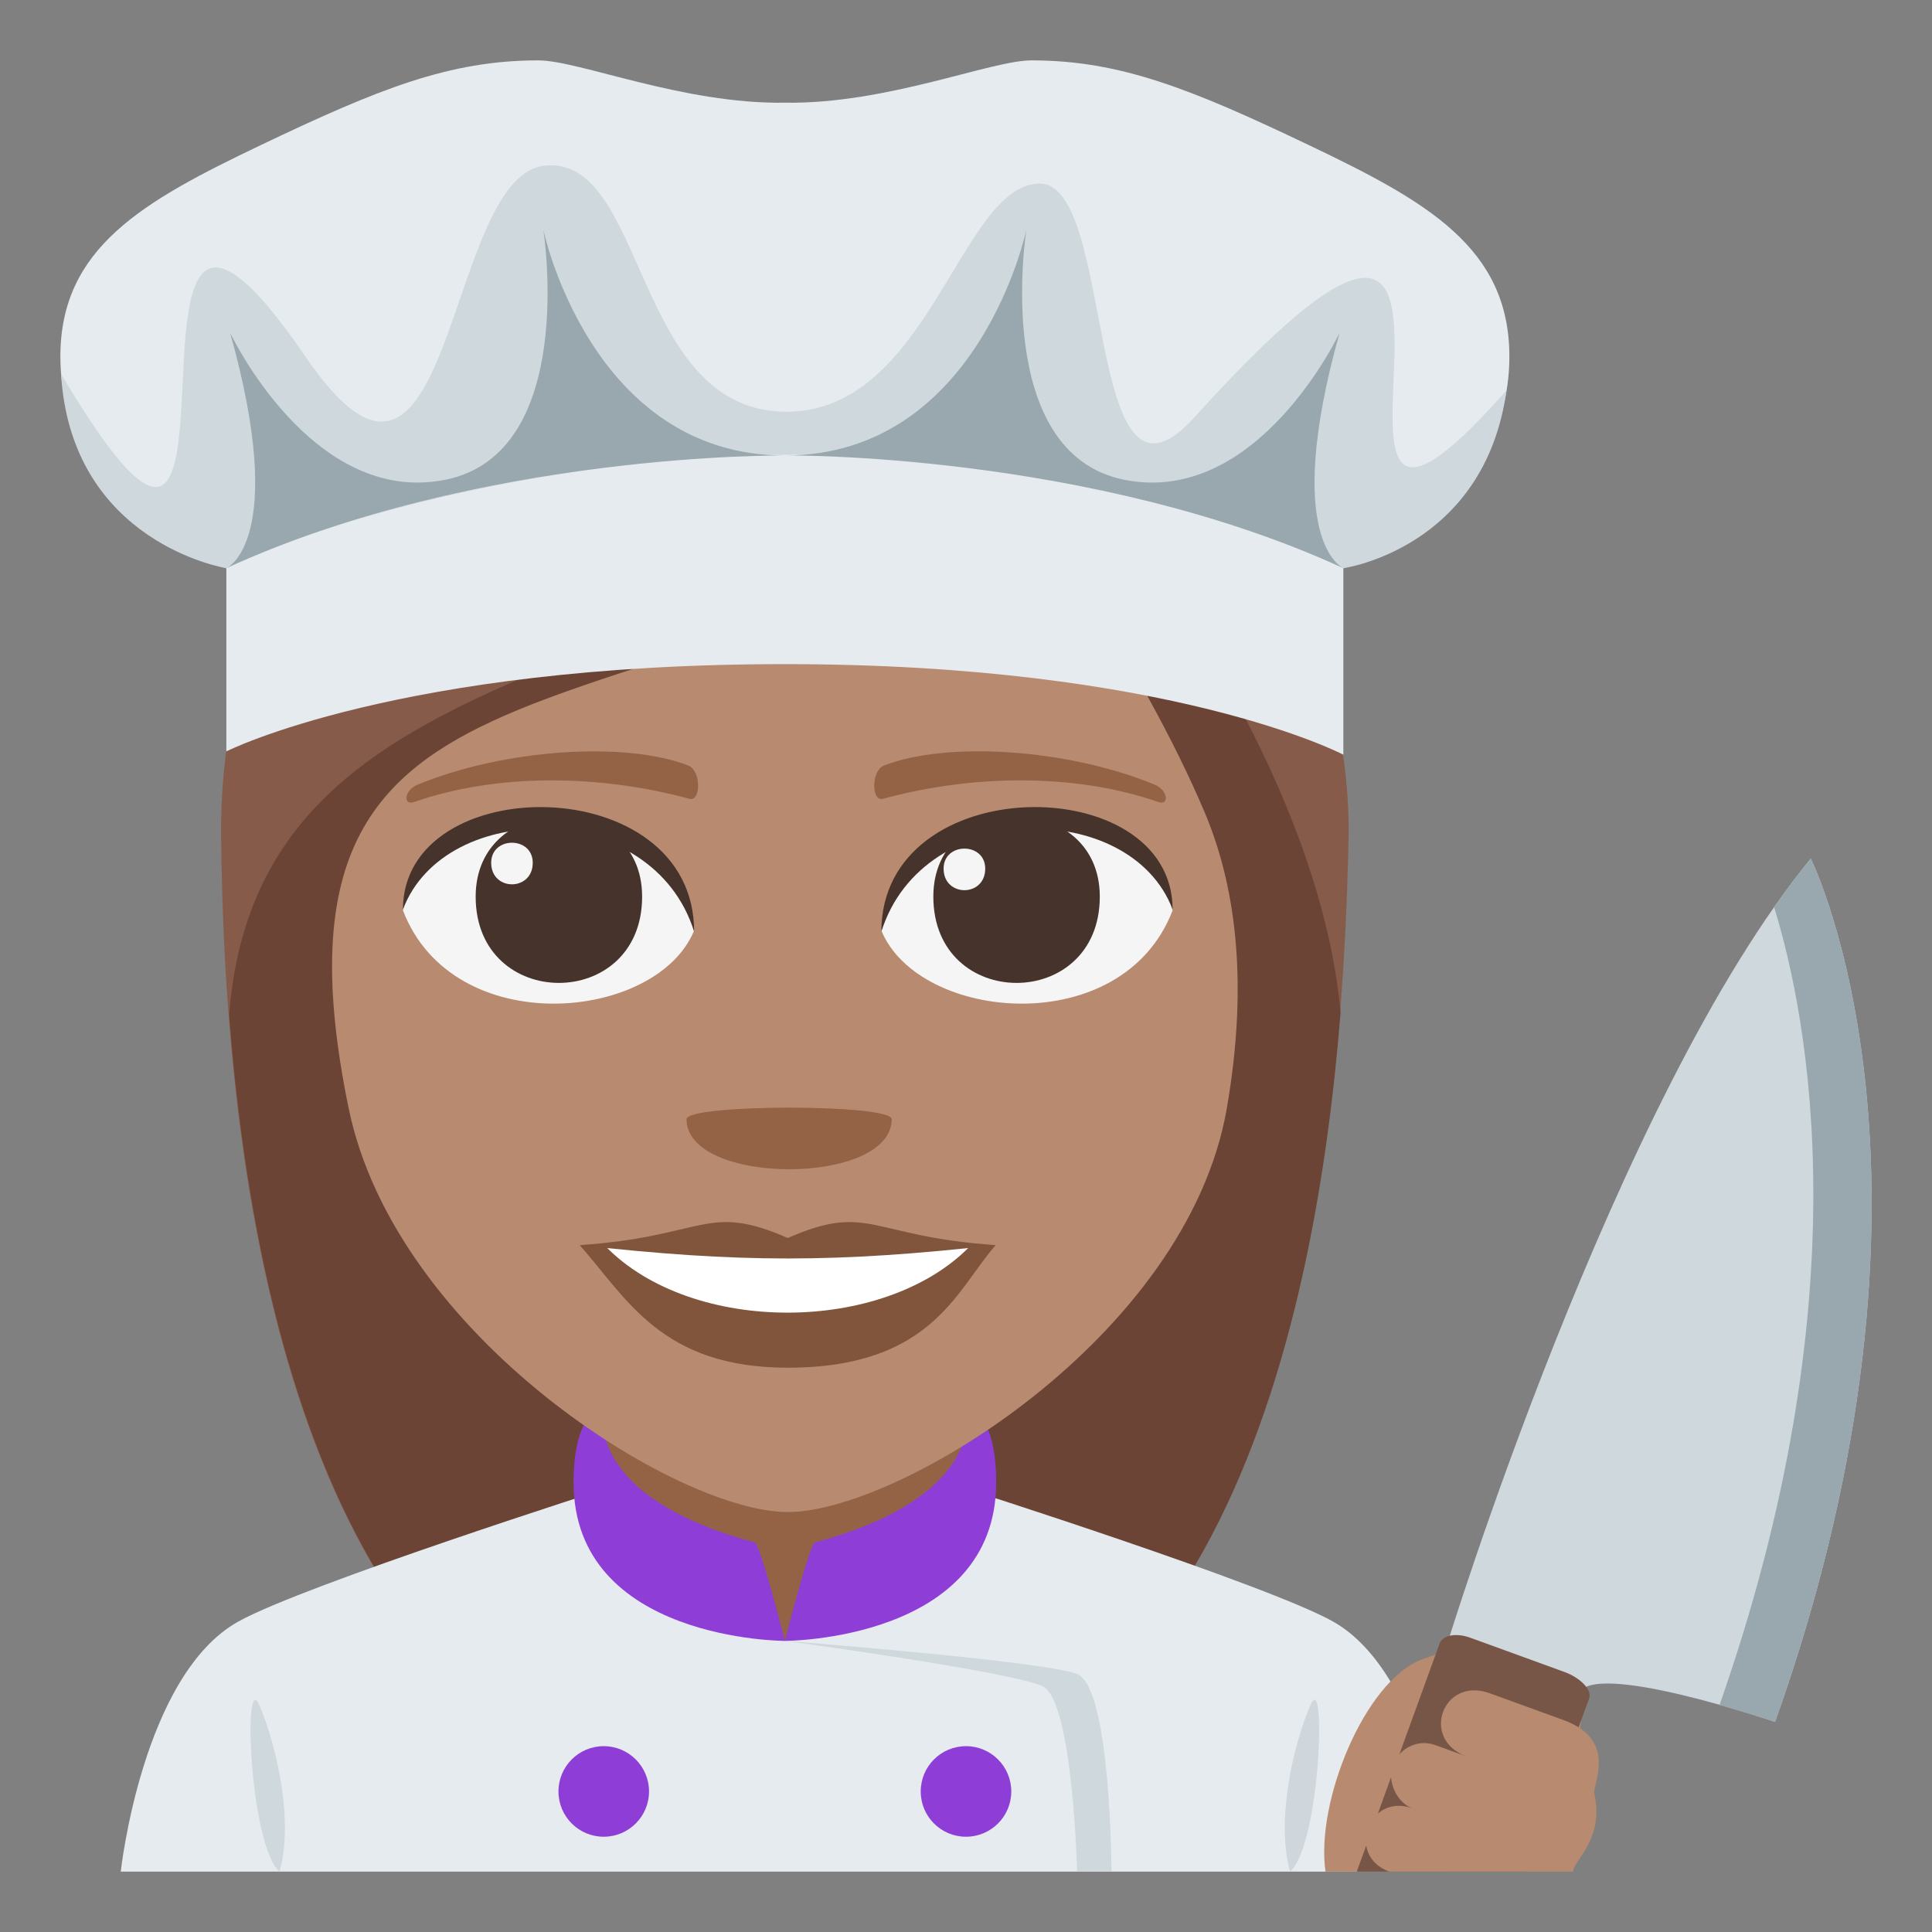 <?xml version="1.0" encoding="utf-8"?>
<!-- Generator: Adobe Illustrator 15.0.0, SVG Export Plug-In . SVG Version: 6.00 Build 0)  -->
<!DOCTYPE svg PUBLIC "-//W3C//DTD SVG 1.1//EN" "http://www.w3.org/Graphics/SVG/1.1/DTD/svg11.dtd">
<svg version="1.1" id="Layer_1" xmlns="http://www.w3.org/2000/svg" xmlns:xlink="http://www.w3.org/1999/xlink" x="0px" y="0px"
	 width="64px" height="64px" viewBox="0 0 64 64" enable-background="new 0 0 64 64" xml:space="preserve">
<rect x="0" y="0" width="64" height="64" fill="#808080" stroke="none"/>
<path fill="#875B49" d="M35.184,12.881C30.508,6.635,7.322,9.138,7.322,27.56c0.097,9.897,1.647,32.378,18.629,32.378
	c16.979,0,18.531-22.385,18.727-32.378C44.678,21.423,41.281,14.168,35.184,12.881z"/>
<path fill="#6B4435" d="M7.591,33.606c0.836,10.919,4.316,26.331,18.376,26.331c14.107,0,17.563-15.445,18.442-26.403
	c-0.463-5.046-3.314-11.563-9.499-19.244C22.236,22.886,8.543,21.548,7.591,33.606z"/>
<path fill="#E6EBEF" d="M7.9,53.713c2.201-1.223,12.332-4.451,12.332-4.451h11.604c0,0,10.125,3.222,12.314,4.449
	C47.33,55.488,48,62,48,62H4C4,62,4.709,55.482,7.9,53.713"/>
<polygon fill="#946346" points="19.84,51.084 26,54.356 32.16,51.084 32.16,44 19.84,44 "/>
<path fill="#CFD8DD" d="M9.26,62c0.471-1.641-0.082-4.137-0.666-5.511C8.051,55.209,8.256,61.098,9.26,62"/>
<path fill="#CFD7DC" d="M43.406,56.488c-0.588,1.375-1.139,3.871-0.67,5.512C43.744,61.098,43.949,55.209,43.406,56.488"/>
<path fill="#CFD8DD" d="M35.682,55.455C34.563,55.018,26,54.356,26,54.356s7.551,1.022,8.545,1.508S35.682,62,35.682,62h1.137
	C36.818,62,36.801,55.893,35.682,55.455z"/>
<path fill="#8E3ED6" d="M25,51.094c-5.855-1.576-5-4.506-5-4.506s-1,0.125-1,2.512c0,5.257,7,5.257,7,5.257S25.188,51.145,25,51.094
	"/>
<path fill="#8E3ED6" d="M32,46.588c0,0,0.852,2.931-5,4.506c-0.188,0.051-1,3.263-1,3.263s7,0,7-5.257
	C33,46.713,32,46.588,32,46.588"/>
<path fill="#8E3ED6" d="M20,57.844c0.826,0,1.5,0.672,1.5,1.5c0,0.83-0.674,1.5-1.5,1.5c-0.83,0-1.5-0.67-1.5-1.5
	C18.5,58.516,19.17,57.844,20,57.844"/>
<path fill="#8E3ED6" d="M32,57.844c0.828,0,1.5,0.672,1.5,1.5c0,0.83-0.672,1.5-1.5,1.5c-0.83,0-1.5-0.67-1.5-1.5
	C30.5,58.516,31.17,57.844,32,57.844"/>
<line fill="none" x1="11.828" y1="62" x2="40.172" y2="62"/>
<path fill="#B88A6F" d="M50.559,62h-6.65c-0.334-2.33,1.316-6.312,3.17-7.018C56.51,51.398,50.559,62,50.559,62z"/>
<path fill="#CFD8DD" d="M47.918,54.533c0,0,5.574-18.197,12.066-26.09c0,0,5.242,10.533-1.182,28.597c0,0-6.1-2.085-6.514-0.916
	L47.918,54.533z"/>
<path fill="#99A8AE" d="M56.961,56.482c1.039,0.288,1.842,0.558,1.842,0.558c6.424-18.063,1.182-28.597,1.182-28.597
	c-0.41,0.497-0.816,1.035-1.215,1.609C59.934,33.826,61.672,43.054,56.961,56.482z"/>
<path fill="#785647" d="M44.945,62l2.742-7.551c0.1-0.277,0.533-0.378,1.041-0.189l3.109,1.131c0.508,0.188,0.906,0.584,0.807,0.863
	L50.559,62H44.945z"/>
<path fill="#B88A6F" d="M51.793,56.979l-2.445-0.888c-1.553-0.565-2.316,1.529-0.764,2.094l-1.035-0.376
	c-0.621-0.227-1.225,0.147-1.416,0.671c-0.189,0.523,0.137,1.236,0.654,1.424c-1.451-0.527-2.215,1.568-0.764,2.096h6.092
	c-0.049-0.32,1.051-1.039,0.697-2.585C52.746,59.127,53.617,57.645,51.793,56.979z"/>
<path fill="#B88A6F" d="M39.895,26.883c-2.077-4.898-5.887-10.214-5.887-10.214C20.064,25.047,8.279,20.841,11.551,36.72
	c1.554,7.533,10.873,13.369,14.547,13.369c3.668,0,13.224-5.79,14.541-13.369C41.4,32.33,40.864,29.166,39.895,26.883z"/>
<path fill="#F5F5F5" d="M38.844,30.159c-1.66,4.324-8.412,3.688-9.648,0.666C30.135,25.967,37.932,25.552,38.844,30.159z"/>
<path fill="#45332C" d="M30.918,29.701c0,3.812,5.514,3.812,5.514,0C36.432,26.161,30.918,26.161,30.918,29.701z"/>
<path fill="#45332C" d="M38.844,30.129c0-4.641-9.648-4.641-9.648,0.736C30.574,26.453,37.465,26.453,38.844,30.129z"/>
<path fill="#F5F5F5" d="M13.348,30.159c1.658,4.324,8.411,3.688,9.646,0.666C22.055,25.967,14.26,25.552,13.348,30.159z"/>
<path fill="#45332C" d="M21.271,29.701c0,3.812-5.514,3.812-5.514,0C15.758,26.161,21.271,26.161,21.271,29.701z"/>
<path fill="#45332C" d="M13.348,30.129c0-4.64,9.646-4.64,9.646,0.733C21.617,26.453,14.725,26.453,13.348,30.129z"/>
<path fill="#F5F5F5" d="M31.258,28.774c0,0.953,1.379,0.953,1.379,0C32.637,27.89,31.258,27.89,31.258,28.774z"/>
<path fill="#F5F5F5" d="M17.648,28.581c0,0.951-1.377,0.951-1.377,0C16.271,27.695,17.648,27.695,17.648,28.581z"/>
<path fill="#80553C" d="M32.984,41.246c-1.295,1.466-2.105,4.061-6.89,4.061c-4.174,0-5.324-2.286-6.89-4.061H32.984z"/>
<path fill="#FFFFFF" d="M32.124,41.291c-2.835,2.903-9.186,2.942-12.06,0H32.124z"/>
<path fill="#80553C" d="M26.096,41.011c-2.701-1.184-2.721-0.046-6.891,0.235c5.265,0.59,8.515,0.59,13.779,0
	C28.816,40.965,28.795,39.827,26.096,41.011z"/>
<path fill="#946346" d="M38.257,25.995c-2.922-1.205-6.921-1.439-8.974-0.636c-0.432,0.17-0.419,1.206-0.037,1.103
	c2.944-0.801,6.333-0.863,9.122,0.104C38.741,26.699,38.695,26.176,38.257,25.995z"/>
<path fill="#946346" d="M13.826,25.996c2.922-1.203,6.92-1.438,8.974-0.637c0.434,0.17,0.421,1.207,0.037,1.103
	c-2.944-0.801-6.333-0.863-9.12,0.106C13.342,26.699,13.387,26.176,13.826,25.996z"/>
<path fill="#946346" d="M29.539,37.074c0,2.212-6.797,2.212-6.797,0C22.742,36.565,29.539,36.565,29.539,37.074z"/>
<path fill="#E6EBEF" d="M26,11c-12.453,0-18.502,7-18.502,7v6.891c0,0,5.703-2.891,18.502-2.891c12.797,0,18.5,3,18.5,3v-7
	C44.5,18,38.453,11,26,11"/>
<path fill="#E6EBEF" d="M43.354,4.805C39.439,2.936,37.102,2,34.166,2c-1.352,0-4.787,1.454-8.168,1.402
	C22.619,3.454,19.184,2,17.832,2c-2.938,0-5.273,0.936-9.189,2.805C4.732,6.672,2,8.205,2,11.813c0,5.115,5.498,7.01,5.498,7.01
	s18.625-8.411,37.002,0c0,0,5.5-1.895,5.5-7.01C50,8.205,47.268,6.672,43.354,4.805"/>
<path fill="#CFD8DD" d="M39.559,13.832c-3.691,4.086-2.564-7.793-5.131-7.75c-2.643,0.043-3.662,7.666-8.48,7.556
	c-5-0.114-4.539-8.575-7.941-8.144c-3.299,0.418-2.988,13.486-7.875,6.338C2.586,0.789,9.494,25,2.023,12.388
	C2.357,18,7.498,18.822,7.498,18.822c3.654-1.877,21.246-7.439,37.002,0c0,0,4.678-0.646,5.406-5.895
	C41.223,22.789,52.131-0.086,39.559,13.832z"/>
<path fill="#99A8AE" d="M17.998,7.607c0,0,1.174,7.403-3.248,8.286c-4.422,0.884-7.127-4.87-7.127-4.87
	c1.939,6.922-0.125,7.799-0.125,7.799C15.902,14.967,26,15.089,26,15.089C19.563,15.089,17.998,7.607,17.998,7.607"/>
<path fill="#99A8AE" d="M44.375,11.025c0,0-2.703,5.752-7.127,4.869S34,7.607,34,7.607s-1.563,7.481-8,7.481
	c0,0,10.096-0.122,18.5,3.733C44.5,18.822,42.438,17.945,44.375,11.025"/>
</svg>
